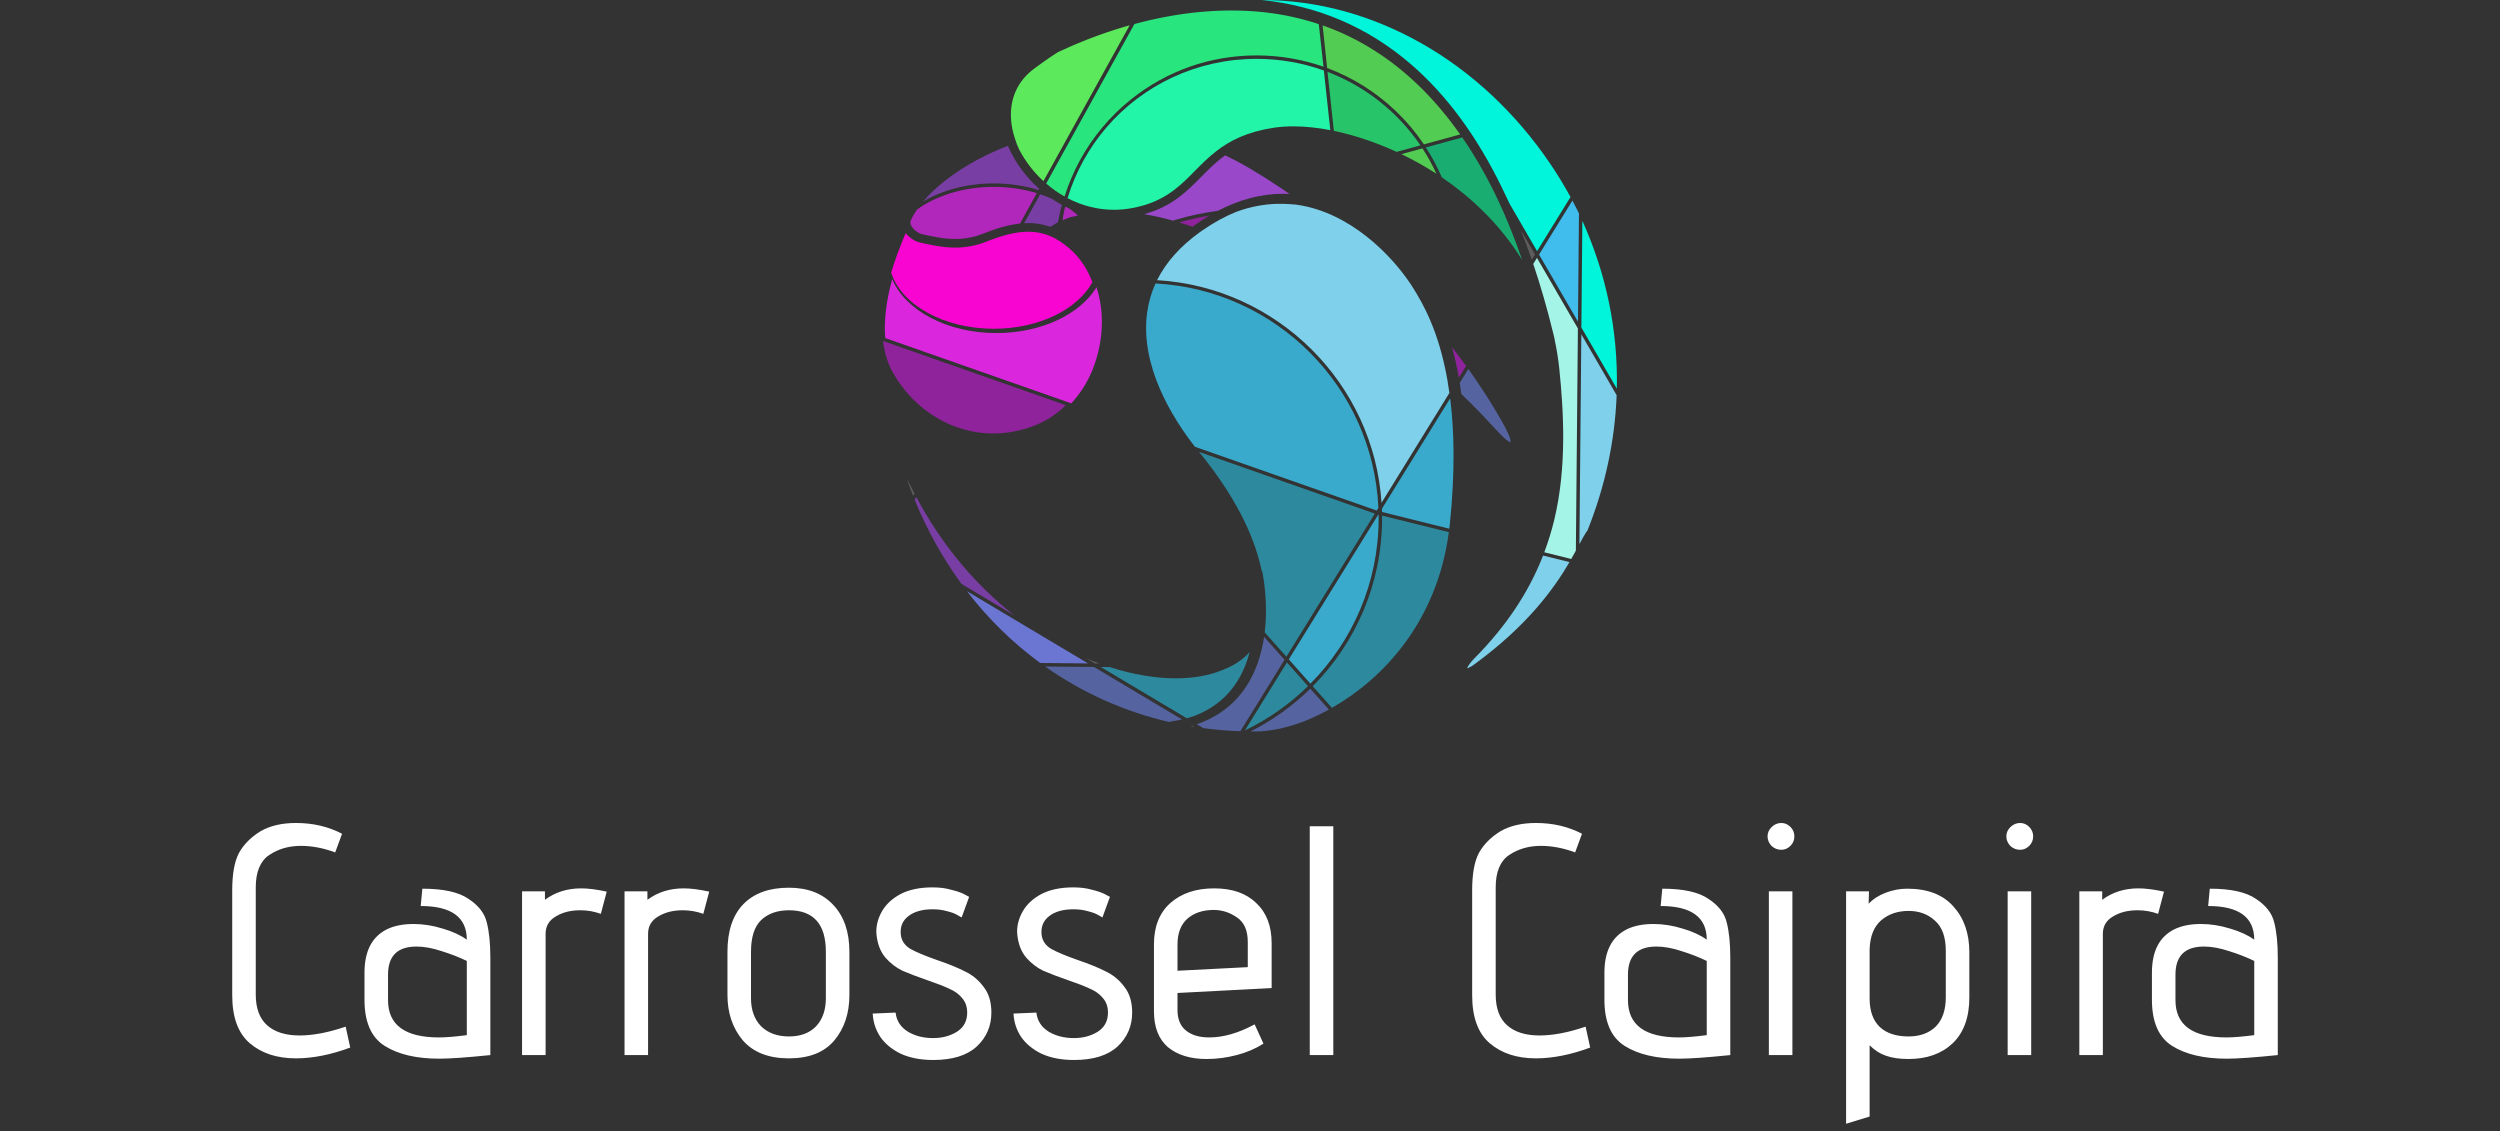 <svg width="3059" height="1384" viewBox="0 0 3059 1384" fill="none" xmlns="http://www.w3.org/2000/svg">
<rect x="0" y="0" width="3059" height="1384" fill="#333333" stroke="none"/>
<g clip-path="url(#clip0_55_604)">
<path d="M1114.73 595.559C1112.91 591.876 1111.32 588.961 1109.96 586.634C1110.8 589.37 1111.93 592.771 1113.5 596.939C1114.7 600.187 1115.98 603.358 1117.24 606.58C1117.83 605.71 1118.39 604.867 1119.01 603.997C1117.57 601.21 1116.11 598.397 1114.7 595.559H1114.73Z" fill="#5D5D5D"/>
<path d="M1339.74 811.842L1345.23 811.893C1339.87 809.924 1334.46 807.776 1329.05 805.474L1339.74 811.842Z" fill="#5D5D5D"/>
<path d="M1272.81 811.228L1331.34 811.765L1183.13 723.39C1209.15 757.272 1239.32 786.705 1272.81 811.228Z" fill="#6B76D2"/>
<path d="M1278.81 815.524C1324.41 847.718 1375.95 870.912 1431.55 883.646L1431.48 883.033C1436.68 882.317 1441.6 881.422 1446.32 880.322L1338.54 816.087L1278.78 815.524H1278.81Z" fill="#5564A0"/>
<path d="M1121.24 608.216C1120.52 609.239 1119.83 610.288 1119.14 611.336C1134.49 648.952 1153.82 683.473 1176.51 714.517L1241.07 753.002C1196 717.637 1153.87 669.665 1121.24 608.216Z" fill="#793EA3"/>
<path d="M1529.08 797.88C1520.41 807.571 1508.67 815.192 1494.34 820.408C1478.85 826.648 1460.11 829.997 1438.78 829.997C1413.94 829.997 1386.41 825.471 1357.82 816.24L1346.95 816.138L1452.14 878.864C1455.5 877.944 1458.73 876.947 1461.83 875.847C1501.31 860.606 1520.59 830.355 1529.08 797.88Z" fill="#2D899E"/>
<path d="M1774.43 487.391L1690.9 622.536C1690.95 623.866 1691 625.17 1691.05 626.474L1773.35 646.906C1773.56 645.167 1773.79 643.428 1773.97 641.689C1780.55 578.119 1779.45 527.539 1774.45 487.391H1774.43Z" fill="#3AAACC"/>
<path d="M1603.25 842.706C1581.86 863.624 1557.28 881.319 1530.31 894.974C1531.33 894.974 1532.36 895 1533.38 895C1534.77 895 1536.15 895 1537.56 895C1552.82 894.872 1571.53 891.292 1591.71 884.081C1602.86 879.913 1614.4 874.671 1626.04 868.252L1603.27 842.732L1603.25 842.706Z" fill="#5564A0"/>
<path d="M1629.78 866.104C1693.28 829.895 1758.33 760.085 1772.81 651.151L1691.11 630.873C1691.11 632.023 1691.13 633.149 1691.13 634.299C1691.13 714.312 1658.67 786.884 1606.25 839.689L1629.78 866.079V866.104Z" fill="#2D899E"/>
<path d="M1523.26 893.721C1551.92 879.913 1577.99 861.553 1600.45 839.536L1574.66 810.589L1523.28 893.721H1523.26Z" fill="#2D899E"/>
<path d="M1546.74 779.289C1540.77 819.539 1521.03 866.616 1464.42 886.178L1472.47 890.985C1487.31 892.954 1502.39 894.207 1517.67 894.719L1571.71 807.316L1546.74 779.289Z" fill="#5564A0"/>
<path d="M1543.69 698.1L1544.2 697.998C1544.41 698.867 1549.05 719.426 1549.05 747.299C1549.05 755.329 1548.64 764.304 1547.48 773.766L1574.02 803.556L1682.13 628.674L1682.29 628.443L1467.16 552.957C1467.16 552.957 1467.34 553.187 1467.44 553.289C1508.64 603.69 1534.33 652.711 1543.72 698.1H1543.69Z" fill="#2D899E"/>
<path d="M1686.59 621.411C1680.03 473.813 1561.53 354.778 1413.91 346.851C1408.71 358.307 1405.22 370.325 1403.56 382.958C1394.99 447.807 1434.35 511.096 1462.16 546.692L1684.57 624.736L1686.62 621.411H1686.59Z" fill="#3AAACC"/>
<path d="M1457.11 888.684C1458.57 888.94 1460.06 889.144 1461.52 889.374L1459.24 888.019C1458.55 888.249 1457.83 888.454 1457.11 888.684Z" fill="#5D5D5D"/>
<path d="M1686.85 629.799L1686.46 629.696L1576.97 806.804L1603.43 836.518C1654.98 784.48 1686.9 713.034 1686.9 634.274C1686.9 632.765 1686.87 631.282 1686.85 629.773V629.799Z" fill="#3AAACC"/>
<path d="M1738.05 177.824C1710.49 137.242 1670.85 105.636 1624.32 87.915L1632.11 160.128C1657.24 165.345 1683.47 174.141 1708.87 185.828L1738.05 177.849V177.824Z" fill="#27C46A"/>
<path d="M1862.54 318.288C1862.39 317.878 1862.26 317.444 1862.11 317.035C1861.62 315.603 1861.11 314.196 1860.62 312.79C1859.95 310.846 1859.26 308.928 1858.57 307.011C1858.03 305.553 1857.52 304.095 1856.98 302.663C1856.29 300.822 1855.62 298.981 1854.93 297.14C1854.39 295.682 1853.83 294.25 1853.29 292.793C1852.59 290.977 1851.9 289.187 1851.18 287.397C1850.65 285.965 1850.08 284.559 1849.52 283.152C1848.8 281.337 1848.08 279.547 1847.34 277.757C1846.78 276.402 1846.24 275.021 1845.67 273.665C1844.9 271.799 1844.11 269.932 1843.31 268.091C1842.8 266.838 1842.26 265.61 1841.72 264.357C1840.75 262.107 1839.78 259.882 1838.8 257.658C1838.44 256.839 1838.08 256.021 1837.73 255.228C1836.39 252.262 1835.06 249.347 1833.7 246.432C1833.16 245.307 1832.65 244.182 1832.11 243.056C1831.26 241.241 1830.39 239.425 1829.52 237.635C1828.91 236.357 1828.29 235.104 1827.68 233.851C1827.24 232.956 1826.8 232.086 1826.37 231.191C1826.06 230.578 1825.73 229.938 1825.42 229.325C1824.62 227.765 1823.83 226.23 1823.04 224.696C1822.37 223.418 1821.68 222.113 1821.01 220.835C1820.21 219.326 1819.39 217.843 1818.6 216.334C1817.91 215.056 1817.22 213.803 1816.52 212.524C1815.7 211.041 1814.88 209.583 1814.06 208.1C1813.37 206.873 1812.68 205.62 1811.96 204.392C1811.11 202.909 1810.24 201.426 1809.37 199.969C1808.68 198.792 1808.01 197.616 1807.32 196.465C1806.37 194.88 1805.42 193.294 1804.45 191.735C1803.83 190.712 1803.22 189.689 1802.6 188.692C1801.06 186.211 1799.5 183.731 1797.94 181.276C1797.37 180.406 1796.81 179.537 1796.24 178.668C1795.19 177.057 1794.14 175.42 1793.06 173.835C1792.35 172.761 1791.63 171.712 1790.91 170.664C1790.35 169.82 1789.78 169.002 1789.22 168.183L1744.69 180.381C1752.22 192.016 1758.71 204.239 1764.15 216.922C1796.14 238.684 1833.83 271.569 1862.59 318.288H1862.54Z" fill="#1AAD71"/>
<path d="M1714.77 188.589C1729.51 195.673 1743.92 203.728 1757.61 212.626C1752.66 201.81 1746.94 191.428 1740.51 181.557L1714.77 188.589Z" fill="#52CC52"/>
<path d="M1932.56 665.778C1936.38 658.669 1939.53 652.915 1942.58 648.773C1964.25 594.638 1976.01 538.943 1978.12 483.581L1934.92 409.092L1932.56 665.778Z" fill="#7FD0EA"/>
<path d="M1803.78 805.858C1798.78 810.896 1796.27 814.91 1795.12 817.774C1796.99 817.212 1799.78 815.984 1803.55 813.223C1869.72 764.969 1901.97 719.35 1920.41 687.795L1888.1 679.765C1870.36 725.231 1842.55 766.81 1803.78 805.858Z" fill="#7FD0EA"/>
<path d="M1838.57 231.319C1841.49 237.277 1844.39 243.287 1847.21 249.475L1880.77 307.317L1921.69 241.087C1914.07 227.177 1905.77 213.496 1896.69 200.122C1811.73 74.822 1679.82 0 1543.87 0C1612.42 7.109 1673.39 33.192 1725.48 77.814C1769.76 115.711 1807.55 167.058 1838.57 231.294V231.319Z" fill="#00F5DA"/>
<path d="M1924.02 245.409L1883.18 311.46L1930.81 393.57L1932.02 261.11C1931.28 259.55 1930.46 257.99 1929.69 256.43C1927.84 252.748 1925.94 249.066 1924 245.409H1924.02Z" fill="#40BDED"/>
<path d="M1978.37 475.577C1979.86 405.128 1965.66 335.369 1936.17 270.188L1934.97 400.781L1978.37 475.577Z" fill="#00F5DA"/>
<path d="M1880.64 315.551L1876.08 322.942C1884.9 349.024 1892.9 376.642 1900.02 405.767L1902.38 415.459L1902.18 415.382C1904.77 427.094 1906.69 439.01 1907.92 450.927C1913.25 502.862 1917.41 570.78 1901.87 635.757C1898.59 649.438 1894.46 662.76 1889.59 675.776L1922.58 683.959C1924.64 680.353 1926.51 676.952 1928.23 673.782L1930.71 401.881L1880.62 315.551H1880.64Z" fill="#A4F4E7"/>
<path d="M1874.31 317.751L1878.23 311.409L1860.8 281.362C1865.49 293.125 1869.98 305.272 1874.28 317.751H1874.31Z" fill="#5D5D5D"/>
<path d="M1309.8 305.118C1301.03 297.345 1292.52 291.847 1283.8 288.343C1275.73 285.096 1267.37 283.536 1258.27 283.536C1244.02 283.536 1227.84 287.346 1207.4 295.478C1204.25 296.756 1201.07 297.83 1197.89 298.777C1189.95 301.129 1181.95 302.484 1173.67 302.868C1172 302.945 1170.36 302.996 1168.67 302.996C1154.34 302.996 1141.16 300.132 1129.54 297.626L1125.78 296.808C1124.93 296.629 1124.06 296.373 1123.21 296.066C1122.93 295.964 1122.65 295.836 1122.37 295.734C1121.78 295.503 1121.19 295.299 1120.62 295.018C1120.29 294.864 1119.96 294.711 1119.62 294.532C1119.08 294.25 1118.57 293.969 1118.03 293.688C1117.7 293.483 1117.37 293.279 1117.03 293.074C1116.52 292.767 1116.01 292.435 1115.52 292.077C1115.21 291.847 1114.88 291.617 1114.57 291.386C1114.06 291.003 1113.6 290.619 1113.11 290.21C1112.83 289.98 1112.55 289.75 1112.26 289.494C1111.73 289.008 1111.21 288.497 1110.7 287.985C1110.52 287.781 1110.29 287.602 1110.11 287.397C1109.44 286.707 1108.83 285.991 1108.24 285.224C1100.91 302.254 1094.99 318.364 1090.45 333.605C1102.83 372.78 1154.41 402.264 1215.99 402.264C1271.37 402.264 1318.65 378.457 1336.64 345.189C1330.67 329.411 1321.59 315.628 1309.75 305.144L1309.8 305.118Z" fill="#F805D1"/>
<path d="M1304.13 495.779L1302.49 495.216L1298.26 493.733C1298.26 493.733 1298.26 493.733 1298.32 493.682L1080.5 417.249C1082.29 431.978 1086.42 445.147 1092.96 456.629C1118.9 502.121 1165.67 530.403 1215.04 530.403C1232.12 530.403 1249.32 527.129 1266.14 520.634C1269.45 519.356 1272.65 517.924 1275.81 516.338C1275.88 516.262 1275.96 516.21 1276.01 516.134C1281.65 513.27 1287.01 509.92 1292.09 506.135C1296.32 502.99 1300.34 499.512 1304.13 495.779Z" fill="#8F239B"/>
<path d="M1341.72 351.454C1321.72 384.364 1274.34 407.557 1219.22 407.557C1158.72 407.557 1107.57 379.608 1091.7 341.532C1084.27 368.612 1081.42 392.675 1083.22 413.669L1304.62 491.381L1308.98 492.889L1310.77 493.529C1316.72 487.187 1322.06 480.129 1326.72 472.458C1330.23 466.679 1333.36 460.567 1336.08 454.149C1340.36 443.997 1343.62 433.103 1345.72 421.596C1350.23 396.817 1348.62 372.55 1341.72 351.479V351.454Z" fill="#DA26DD"/>
<path d="M1577.79 237.277C1561.64 226.128 1545.2 215.542 1528.54 205.697C1518.85 199.969 1509.03 194.778 1499.11 190.047C1487.95 198.025 1478.9 207.18 1469.65 216.539C1461.27 225.029 1452.6 233.8 1442.27 241.522C1429.5 251.06 1415.84 257.709 1400.02 262.056C1411.32 263.923 1423.09 266.582 1435.35 269.983C1436.99 269.472 1438.63 268.935 1440.27 268.449C1455.68 263.897 1471.85 260.471 1489.72 257.99C1489.9 257.965 1490.08 257.939 1490.29 257.913C1516.67 244.105 1543.38 237.073 1570.05 237.073C1572.63 237.073 1575.2 237.124 1577.76 237.277H1577.79Z" fill="#9948C9"/>
<path d="M1300.24 269.421C1305.54 267.4 1309.08 265.457 1315.13 264.639C1316.39 264.281 1317.67 263.923 1318.95 263.59C1315.67 260.624 1312.11 257.837 1308.31 255.177C1306.65 254.41 1305.01 253.643 1303.37 252.799C1302.72 255.382 1300.93 262.67 1300.24 269.395V269.421Z" fill="#B127BB"/>
<path d="M1272.78 237.635L1253.14 273.128C1254.89 273.026 1256.58 272.949 1258.27 272.949C1259.53 272.949 1260.76 272.975 1262.01 273.026C1262.4 273.026 1262.81 273.077 1263.19 273.103C1264.01 273.154 1264.83 273.205 1265.68 273.282C1266.17 273.333 1266.63 273.384 1267.09 273.435C1267.83 273.512 1268.55 273.589 1269.29 273.691C1269.78 273.768 1270.27 273.844 1270.78 273.921C1271.47 274.023 1272.16 274.151 1272.86 274.254C1273.34 274.356 1273.86 274.458 1274.34 274.535C1275.04 274.663 1275.7 274.816 1276.37 274.97C1276.86 275.072 1277.37 275.2 1277.86 275.328C1278.52 275.481 1279.19 275.66 1279.86 275.865C1280.34 276.018 1280.83 276.146 1281.32 276.299C1281.98 276.504 1282.65 276.708 1283.32 276.939C1283.8 277.092 1284.27 277.245 1284.73 277.424C1284.91 277.476 1285.09 277.527 1285.24 277.603C1293.06 272.924 1293.24 272.489 1294.57 271.696C1294.57 271.696 1297.39 256.788 1299.42 250.779C1295.16 248.452 1291.03 245.92 1287.06 243.235C1282.5 241.19 1277.73 239.297 1272.78 237.661V237.635Z" fill="#793EA3"/>
<path d="M1113.57 271.748L1114.11 271.952C1113.78 273.256 1114.26 275.072 1115.49 277.092C1118.16 281.414 1123.67 285.531 1128.03 286.477L1131.83 287.295C1142 289.494 1152.49 291.77 1163.8 292.307C1165.41 292.384 1167.03 292.409 1168.69 292.409C1180.72 292.409 1192.1 290.185 1203.48 285.658C1220.63 278.831 1235.07 274.893 1248.09 273.538L1268.68 236.306C1252.6 231.421 1234.81 228.66 1216.07 228.66C1178.9 228.66 1145.39 239.4 1121.93 256.507C1119.16 260.598 1116.78 264.664 1114.93 268.653C1114.44 269.676 1114.01 270.699 1113.6 271.748H1113.57Z" fill="#B127BB"/>
<path d="M1461.63 275.711C1467.65 271.364 1473.7 267.426 1479.78 263.82C1466.73 265.994 1454.52 268.756 1442.81 272.131C1448.22 273.742 1453.73 275.532 1459.32 277.424C1460.09 276.862 1460.83 276.274 1461.6 275.711H1461.63Z" fill="#8F239B"/>
<path d="M1788.12 482.149C1797.42 491.048 1806.47 500.075 1815.19 509.255C1817.91 512.119 1820.75 515.213 1823.57 518.307C1830.98 526.388 1843.19 539.711 1847.83 541.066C1848.49 540.324 1848.65 539.327 1847.54 535.824C1845.47 529.354 1839.6 518.256 1828.47 499.819C1818.63 483.505 1807.96 467.369 1796.63 451.489L1786.14 468.443C1786.86 472.867 1787.5 477.444 1788.12 482.149Z" fill="#5564A0"/>
<path d="M1243.68 174.627C1243.55 174.678 1243.43 174.704 1243.3 174.755C1243.94 176.289 1244.6 177.798 1245.32 179.332C1246.01 180.816 1246.76 182.273 1247.55 183.756C1247.53 183.705 1247.48 183.628 1247.45 183.577C1246.04 180.585 1244.81 177.594 1243.68 174.627Z" fill="#5D5D5D"/>
<path d="M1235.73 183.859C1234.89 182.043 1234.09 180.227 1233.35 178.412C1219.28 183.807 1206.99 189.587 1196.74 195.033C1168.51 210.069 1144.95 228.327 1129.52 246.534C1152.75 232.777 1183 224.415 1216.04 224.415C1235.53 224.415 1254.04 227.33 1270.73 232.547L1271.55 231.063C1255.83 217.05 1243.6 200.403 1235.73 183.833V183.859Z" fill="#793EA3"/>
<path d="M1793.94 447.756C1788.35 440.033 1782.58 432.387 1776.66 424.793C1779.76 435.942 1782.63 448.318 1785.07 462.127L1793.94 447.756Z" fill="#8F239B"/>
<path d="M1771.32 466.525C1765.86 434.842 1757.99 410.703 1750.22 392.394C1742.64 374.519 1735.15 362.219 1730.1 353.934C1709.82 320.64 1662.26 267.682 1599.76 252.953C1595.07 251.853 1590.3 250.958 1585.43 250.319C1579.51 250.293 1550.59 245.128 1512.72 259.218C1498.9 264.741 1485.13 272.31 1471.44 281.797C1470.24 282.641 1469.01 283.459 1467.78 284.354C1444.04 301.436 1426.68 320.998 1415.81 342.785C1562.76 351.53 1680.88 468.827 1690.44 615.172L1773.48 480.82C1772.81 475.91 1772.07 471.154 1771.27 466.576L1771.32 466.525Z" fill="#7FD0EA"/>
<path d="M1610.96 28.666C1609.58 28.231 1608.19 27.771 1606.81 27.361C1605.76 27.029 1604.71 26.722 1603.63 26.39C1602.22 25.981 1600.78 25.571 1599.35 25.162C1598.32 24.881 1597.27 24.574 1596.25 24.293C1594.73 23.884 1593.2 23.5 1591.68 23.117C1590.71 22.861 1589.76 22.605 1588.81 22.375C1586.99 21.94 1585.17 21.531 1583.38 21.096C1582.68 20.943 1581.99 20.79 1581.3 20.611C1578.79 20.074 1576.28 19.537 1573.74 19.051C1573.1 18.923 1572.43 18.821 1571.79 18.693C1569.89 18.335 1567.99 17.977 1566.07 17.67C1565.12 17.516 1564.15 17.363 1563.2 17.21C1561.59 16.954 1559.94 16.698 1558.33 16.468C1557.28 16.315 1556.2 16.161 1555.15 16.033C1553.59 15.829 1552.05 15.624 1550.51 15.42C1549.41 15.292 1548.31 15.164 1547.18 15.036C1545.64 14.857 1544.1 14.704 1542.56 14.55C1541.43 14.448 1540.33 14.346 1539.2 14.243C1537.64 14.115 1536.08 13.988 1534.51 13.86C1533.41 13.783 1532.31 13.706 1531.2 13.63C1529.56 13.527 1527.92 13.425 1526.28 13.348C1525.23 13.297 1524.18 13.22 1523.1 13.195C1521.31 13.118 1519.49 13.067 1517.67 13.016C1516.77 12.99 1515.87 12.939 1514.98 12.939C1512.26 12.888 1509.52 12.837 1506.77 12.837C1504.03 12.837 1501.44 12.862 1498.8 12.914C1497.67 12.914 1496.54 12.99 1495.42 13.016C1493.9 13.067 1492.39 13.093 1490.88 13.144C1489.9 13.195 1488.95 13.246 1488.01 13.297C1486.34 13.374 1484.67 13.451 1483.01 13.553C1482.06 13.604 1481.14 13.681 1480.19 13.757C1478.52 13.86 1476.85 13.962 1475.19 14.09C1474.01 14.192 1472.83 14.294 1471.65 14.397C1470.24 14.525 1468.83 14.627 1467.42 14.755C1466.19 14.883 1464.96 15.01 1463.75 15.138C1462.42 15.266 1461.06 15.394 1459.73 15.547C1458.55 15.675 1457.37 15.829 1456.19 15.982C1454.81 16.136 1453.45 16.315 1452.09 16.494C1450.96 16.647 1449.83 16.8 1448.7 16.954C1447.32 17.158 1445.91 17.337 1444.55 17.542C1443.45 17.695 1442.37 17.874 1441.27 18.053C1439.88 18.284 1438.47 18.488 1437.09 18.718C1435.96 18.923 1434.83 19.102 1433.71 19.306C1432.37 19.537 1431.04 19.741 1429.73 19.997C1428.6 20.201 1427.5 20.406 1426.4 20.636C1425.07 20.892 1423.73 21.122 1422.4 21.378C1421.35 21.582 1420.32 21.812 1419.27 22.017C1417.91 22.298 1416.55 22.58 1415.17 22.861C1414.2 23.065 1413.22 23.296 1412.25 23.5C1410.86 23.807 1409.45 24.114 1408.04 24.421C1407.09 24.625 1406.17 24.855 1405.22 25.086C1403.81 25.418 1402.4 25.725 1401.02 26.083C1400.04 26.313 1399.1 26.569 1398.15 26.799C1396.79 27.131 1395.43 27.464 1394.1 27.822C1393.12 28.077 1392.17 28.333 1391.2 28.589C1390.15 28.87 1389.1 29.151 1388.05 29.433L1316.75 158.338L1280.11 224.568C1286.96 230.501 1294.47 235.896 1302.6 240.474C1312.18 209.788 1327.82 181.148 1348.44 156.395C1359 143.711 1370.84 132.025 1383.84 121.643C1427.89 86.431 1481.08 67.815 1537.67 67.815C1565.89 67.815 1593.48 72.572 1619.45 81.675L1613.65 29.561C1612.78 29.279 1611.91 28.998 1611.04 28.691L1610.96 28.666Z" fill="#29E57E"/>
<path d="M1785.76 163.299C1784.84 161.995 1783.94 160.716 1783.02 159.463C1782.22 158.364 1781.43 157.264 1780.63 156.19C1779.73 154.937 1778.81 153.71 1777.89 152.482C1777.07 151.408 1776.27 150.334 1775.45 149.26C1774.53 148.059 1773.58 146.857 1772.66 145.655C1771.84 144.606 1771.02 143.584 1770.2 142.535C1769.25 141.333 1768.27 140.157 1767.3 138.981C1766.48 137.983 1765.68 136.986 1764.86 135.989C1763.84 134.761 1762.81 133.534 1761.76 132.332C1760.99 131.437 1760.22 130.517 1759.45 129.622C1758.17 128.164 1756.89 126.706 1755.61 125.249C1754.84 124.405 1754.1 123.536 1753.33 122.692C1751.74 120.953 1750.15 119.214 1748.56 117.526C1747.79 116.708 1747.02 115.915 1746.25 115.123C1745.15 113.946 1744.02 112.796 1742.92 111.645C1742.07 110.775 1741.23 109.932 1740.35 109.088C1739.3 108.039 1738.25 106.965 1737.18 105.942C1736.3 105.073 1735.41 104.229 1734.51 103.385C1733.46 102.388 1732.41 101.391 1731.36 100.393C1730.46 99.55 1729.54 98.706 1728.64 97.887C1727.59 96.916 1726.51 95.97 1725.43 94.998C1724.51 94.18 1723.61 93.361 1722.69 92.543C1721.59 91.597 1720.51 90.651 1719.41 89.73C1718.51 88.963 1717.59 88.17 1716.69 87.403C1715.54 86.457 1714.41 85.511 1713.23 84.565C1712.36 83.849 1711.49 83.133 1710.59 82.417C1709.31 81.394 1708 80.397 1706.69 79.374C1705.95 78.786 1705.21 78.197 1704.44 77.635C1702.41 76.101 1700.39 74.592 1698.33 73.109C1697.64 72.597 1696.95 72.137 1696.26 71.626C1694.85 70.628 1693.44 69.605 1692.03 68.634C1691.13 68.02 1690.23 67.432 1689.36 66.844C1688.11 66 1686.88 65.156 1685.62 64.363C1684.67 63.75 1683.72 63.136 1682.77 62.522C1681.57 61.755 1680.36 60.988 1679.13 60.221C1678.16 59.607 1677.16 59.019 1676.18 58.405C1674.98 57.689 1673.77 56.973 1672.57 56.257C1671.57 55.669 1670.57 55.106 1669.57 54.518C1668.34 53.802 1667.11 53.137 1665.88 52.421C1664.88 51.884 1663.9 51.322 1662.9 50.785C1661.62 50.094 1660.34 49.43 1659.06 48.739C1658.08 48.228 1657.14 47.742 1656.16 47.23C1654.78 46.514 1653.37 45.824 1651.96 45.134C1651.09 44.699 1650.24 44.264 1649.37 43.855C1647.44 42.934 1645.52 42.039 1643.6 41.17C1643.14 40.965 1642.68 40.735 1642.19 40.531C1640.01 39.559 1637.81 38.613 1635.6 37.667C1634.75 37.309 1633.91 36.976 1633.06 36.644C1631.55 36.03 1630.06 35.416 1628.55 34.828C1627.58 34.445 1626.6 34.087 1625.63 33.703C1624.24 33.166 1622.83 32.655 1621.42 32.143C1620.4 31.785 1619.37 31.427 1618.35 31.069L1623.88 83.184C1654.93 94.742 1683.54 112.591 1708.05 136.04C1721.02 148.442 1732.46 162.046 1742.28 176.622L1786.71 164.475C1786.42 164.066 1786.14 163.657 1785.86 163.274L1785.76 163.299Z" fill="#52CC52"/>
<path d="M1380.46 31.453C1379.61 31.683 1378.77 31.939 1377.89 32.194C1376.53 32.578 1375.18 32.987 1373.82 33.371C1373.02 33.601 1372.23 33.857 1371.43 34.112C1370.05 34.521 1368.66 34.956 1367.31 35.391C1366.48 35.647 1365.69 35.902 1364.9 36.158C1363.56 36.593 1362.23 37.002 1360.9 37.437C1360.18 37.667 1359.46 37.897 1358.74 38.153C1357.36 38.613 1355.97 39.073 1354.61 39.533C1353.95 39.764 1353.31 39.994 1352.64 40.198C1351.23 40.684 1349.82 41.17 1348.46 41.656C1347.85 41.86 1347.26 42.091 1346.64 42.321C1345.23 42.807 1343.8 43.318 1342.41 43.829C1341.85 44.034 1341.28 44.239 1340.72 44.469C1339.31 44.98 1337.9 45.492 1336.51 46.029C1335.95 46.233 1335.41 46.463 1334.87 46.668C1333.49 47.205 1332.11 47.716 1330.75 48.253C1330.26 48.432 1329.8 48.637 1329.34 48.816C1327.93 49.378 1326.49 49.915 1325.11 50.504C1324.77 50.631 1324.41 50.785 1324.06 50.938C1322.57 51.552 1321.08 52.14 1319.59 52.754C1319.31 52.856 1319.03 52.984 1318.72 53.112C1317.21 53.751 1315.7 54.365 1314.21 55.004C1314.01 55.081 1313.83 55.183 1313.62 55.26C1312.06 55.925 1310.52 56.59 1308.98 57.254C1308.9 57.28 1308.85 57.306 1308.78 57.331C1303.83 59.479 1299.08 61.627 1294.57 63.75C1293.8 64.235 1293.06 64.721 1292.32 65.207C1291.75 65.565 1291.14 65.949 1290.57 66.332C1289.68 66.92 1288.8 67.509 1287.93 68.071C1287.47 68.378 1287.01 68.685 1286.55 68.992C1285.6 69.631 1284.68 70.27 1283.73 70.91C1283.39 71.14 1283.04 71.37 1282.7 71.626C1281.7 72.29 1280.75 72.981 1279.8 73.646C1279.52 73.825 1279.27 74.029 1278.98 74.208C1277.96 74.924 1276.96 75.64 1275.96 76.356C1275.78 76.484 1275.57 76.612 1275.4 76.74C1274.4 77.456 1273.42 78.146 1272.45 78.862C1272.29 78.99 1272.11 79.092 1271.96 79.22C1270.91 79.962 1269.91 80.729 1268.88 81.445C1268.81 81.496 1268.73 81.547 1268.65 81.624C1267.58 82.417 1266.52 83.184 1265.5 83.925C1260.5 87.582 1256.04 91.801 1252.24 96.379C1235.32 116.887 1232.38 145.041 1243.66 174.678C1244.78 177.645 1246.01 180.611 1247.42 183.628C1247.42 183.68 1247.5 183.756 1247.53 183.807C1254.48 197.105 1264.4 210.248 1276.75 221.653L1311.44 158.926L1382.2 30.993C1381.61 31.146 1381 31.325 1380.41 31.504L1380.46 31.453Z" fill="#5CEA5C"/>
<path d="M1619.86 86.252C1594.17 77.047 1566.46 72.009 1537.59 72.009C1464.57 72.009 1398.25 104.05 1353.51 156.318C1332.44 180.943 1316.18 210.069 1306.26 242.468C1323.03 251.239 1342.23 256.686 1363.2 256.686C1370.41 256.686 1377.69 256.021 1384.87 254.691C1404.84 251.035 1421.04 244.156 1435.89 233.058C1445.58 225.821 1453.57 217.715 1462.06 209.123C1470.16 200.915 1478.37 192.63 1488.13 185.035C1504.8 172.07 1526.03 161.126 1559.1 156.216C1566.28 155.142 1574.12 154.605 1582.35 154.605C1596.68 154.605 1611.96 156.216 1627.76 159.233L1619.86 86.252Z" fill="#22F4A8"/>
</g>
<path d="M428.55 1281.8C404.817 1290.6 382.683 1295 362.15 1295C338.95 1295 320.15 1288.87 305.75 1276.6C291.35 1264.33 284.15 1244.73 284.15 1217.8V1089.4C284.15 1069.13 286.95 1053.8 292.55 1043.4C298.417 1033 307.217 1024.2 318.95 1017C330.683 1010.33 345.083 1007 362.15 1007C382.95 1007 401.75 1011.4 418.55 1020.2L410.15 1043C395.75 1037.67 381.75 1035 368.15 1035C353.483 1035 340.55 1038.73 329.35 1046.2C318.417 1053.67 312.95 1066.87 312.95 1085.8V1217C312.95 1233.8 317.617 1246.33 326.95 1254.6C336.283 1262.87 349.483 1267 366.55 1267C383.083 1267 401.883 1263.4 422.95 1256.2L428.55 1281.8ZM599.988 1291C571.188 1293.93 550.388 1295.4 537.588 1295.4C509.588 1295.4 487.321 1290.2 470.788 1279.8C454.254 1269.4 445.988 1250.6 445.988 1223.4V1190.2C445.988 1163.8 455.188 1146.07 473.588 1137C482.388 1132.73 493.188 1130.6 505.988 1130.6C517.721 1130.6 529.588 1132.47 541.588 1136.2C553.588 1139.67 563.454 1144.2 571.188 1149.8C571.188 1122.33 552.388 1108.6 514.788 1108.6L516.788 1087.4C542.388 1087.4 561.188 1091.53 573.188 1099.8C585.454 1107.8 592.921 1117.4 595.588 1128.6C598.521 1139.8 599.988 1154.2 599.988 1171.8V1291ZM571.188 1175.8C561.854 1171.27 551.588 1167.27 540.388 1163.8C529.188 1160.07 518.921 1158.2 509.588 1158.2C486.388 1158.2 474.788 1169.67 474.788 1192.6V1223.8C474.788 1254.2 495.588 1269.4 537.188 1269.4C545.454 1269.4 556.788 1268.47 571.188 1266.6V1175.8ZM638.791 1090.6H666.791V1101C679.324 1091.67 694.124 1087 711.191 1087C719.724 1087 730.124 1088.33 742.391 1091L735.191 1118.2C727.191 1115.27 718.791 1113.8 709.991 1113.8C698.257 1113.8 688.257 1116.33 679.991 1121.4C671.724 1126.2 667.591 1133.27 667.591 1142.6V1291H638.791V1090.6ZM764.181 1090.6H792.181V1101C804.715 1091.67 819.515 1087 836.581 1087C845.115 1087 855.515 1088.33 867.781 1091L860.581 1118.2C852.581 1115.27 844.181 1113.8 835.381 1113.8C823.648 1113.8 813.648 1116.33 805.381 1121.4C797.115 1126.2 792.981 1133.27 792.981 1142.6V1291H764.181V1090.6ZM1039.32 1217.4C1039.32 1239.8 1033.19 1258.33 1020.92 1273C1008.66 1287.67 990.122 1295 965.322 1295C940.522 1295 921.722 1287.67 908.922 1273C896.389 1258.07 890.122 1239.53 890.122 1217.4V1164.6C890.122 1139.27 896.522 1119.93 909.322 1106.6C922.389 1093 941.055 1086.2 965.322 1086.2C988.522 1086.2 1006.66 1093.27 1019.72 1107.4C1032.79 1121.27 1039.32 1140.33 1039.32 1164.6V1217.4ZM1010.52 1164.6C1010.52 1130.73 995.455 1113.8 965.322 1113.8C951.189 1113.8 939.855 1117.8 931.322 1125.8C923.055 1133.8 918.922 1146.73 918.922 1164.6V1221.4C918.922 1235.8 923.055 1247.27 931.322 1255.8C939.855 1264.07 951.189 1268.2 965.322 1268.2C979.455 1268.2 990.522 1264.07 998.522 1255.8C1006.52 1247.27 1010.52 1235.8 1010.52 1221.4V1164.6ZM1095.85 1239C1096.92 1248.87 1101.85 1256.6 1110.65 1262.2C1119.45 1267.53 1129.85 1270.2 1141.85 1270.2C1152.79 1270.2 1162.39 1267.67 1170.65 1262.6C1179.19 1257.27 1183.45 1249.4 1183.45 1239C1183.45 1231.8 1181.32 1225.8 1177.05 1221C1173.05 1216.2 1167.85 1212.47 1161.45 1209.8C1155.32 1206.87 1146.79 1203.53 1135.85 1199.8C1122.79 1195.27 1112.25 1191.27 1104.25 1187.8C1096.52 1184.07 1089.59 1178.73 1083.45 1171.8C1077.59 1164.87 1073.99 1155.93 1072.65 1145L1072.25 1140.2C1072.25 1131.4 1074.65 1122.87 1079.45 1114.6C1084.52 1106.07 1092.12 1099.13 1102.25 1093.8C1112.65 1088.47 1125.59 1085.8 1141.05 1085.8C1149.59 1085.8 1157.05 1086.73 1163.45 1088.6C1170.12 1090.2 1175.32 1091.93 1179.05 1093.8C1182.79 1095.67 1185.05 1096.87 1185.85 1097.4L1176.65 1122.6C1175.85 1122.07 1173.99 1121 1171.05 1119.4C1168.39 1117.8 1164.39 1116.33 1159.05 1115C1153.72 1113.4 1147.72 1112.6 1141.05 1112.6C1128.52 1112.6 1118.65 1115.4 1111.45 1121C1104.25 1126.6 1101.19 1134.2 1102.25 1143.8C1103.05 1151 1106.92 1156.73 1113.85 1161C1121.05 1165 1131.85 1169.53 1146.25 1174.6C1160.39 1179.4 1171.85 1184.07 1180.65 1188.6C1189.72 1192.87 1197.32 1199.13 1203.45 1207.4C1209.85 1215.4 1213.05 1225.93 1213.05 1239C1213.05 1255.53 1207.05 1269.4 1195.05 1280.6C1183.05 1291.53 1165.32 1297 1141.85 1297C1126.65 1297 1113.45 1294.47 1102.25 1289.4C1091.32 1284.07 1082.92 1277.13 1077.05 1268.6C1071.45 1260.07 1068.39 1250.6 1067.85 1240.2L1095.85 1239ZM1268.12 1239C1269.19 1248.87 1274.12 1256.6 1282.92 1262.2C1291.72 1267.53 1302.12 1270.2 1314.12 1270.2C1325.05 1270.2 1334.65 1267.67 1342.92 1262.6C1351.45 1257.27 1355.72 1249.4 1355.72 1239C1355.72 1231.8 1353.59 1225.8 1349.32 1221C1345.32 1216.2 1340.12 1212.47 1333.72 1209.8C1327.59 1206.87 1319.05 1203.53 1308.12 1199.8C1295.05 1195.27 1284.52 1191.27 1276.52 1187.8C1268.79 1184.07 1261.85 1178.73 1255.72 1171.8C1249.85 1164.87 1246.25 1155.93 1244.92 1145L1244.52 1140.2C1244.52 1131.4 1246.92 1122.87 1251.72 1114.6C1256.79 1106.07 1264.39 1099.13 1274.52 1093.8C1284.92 1088.47 1297.85 1085.8 1313.32 1085.8C1321.85 1085.8 1329.32 1086.73 1335.72 1088.6C1342.39 1090.2 1347.59 1091.93 1351.32 1093.8C1355.05 1095.67 1357.32 1096.87 1358.12 1097.4L1348.92 1122.6C1348.12 1122.07 1346.25 1121 1343.32 1119.4C1340.65 1117.8 1336.65 1116.33 1331.32 1115C1325.99 1113.4 1319.99 1112.6 1313.32 1112.6C1300.79 1112.6 1290.92 1115.4 1283.72 1121C1276.52 1126.6 1273.45 1134.2 1274.52 1143.8C1275.32 1151 1279.19 1156.73 1286.12 1161C1293.32 1165 1304.12 1169.53 1318.52 1174.6C1332.65 1179.4 1344.12 1184.07 1352.92 1188.6C1361.99 1192.87 1369.59 1199.13 1375.72 1207.4C1382.12 1215.4 1385.32 1225.93 1385.32 1239C1385.32 1255.53 1379.32 1269.4 1367.32 1280.6C1355.32 1291.53 1337.59 1297 1314.12 1297C1298.92 1297 1285.72 1294.47 1274.52 1289.4C1263.59 1284.07 1255.19 1277.13 1249.32 1268.6C1243.72 1260.07 1240.65 1250.6 1240.12 1240.2L1268.12 1239ZM1545.98 1277C1536.38 1283.13 1525.45 1287.8 1513.18 1291C1500.92 1294.2 1488.65 1295.8 1476.38 1295.8C1456.65 1295.8 1440.92 1291 1429.18 1281.4C1417.72 1271.53 1411.98 1256.87 1411.98 1237.4V1155.4C1411.98 1133.8 1418.65 1117 1431.98 1105C1445.58 1093 1463.45 1087 1485.58 1087C1507.72 1087 1524.92 1093 1537.18 1105C1549.72 1116.73 1555.98 1133.13 1555.98 1154.2V1209L1440.78 1215V1235.8C1440.78 1247 1444.25 1255.4 1451.18 1261C1458.12 1266.6 1467.58 1269.4 1479.58 1269.4C1496.92 1269.4 1515.45 1264.07 1535.18 1253.4L1545.98 1277ZM1526.78 1152.6C1526.78 1138.47 1522.38 1128.47 1513.58 1122.6C1504.78 1116.47 1495.32 1113.4 1485.18 1113.4C1471.85 1113.4 1461.05 1117 1452.78 1124.2C1444.78 1131.4 1440.78 1141.93 1440.78 1155.8V1187.8L1526.78 1183.4V1152.6ZM1602.62 1011H1631.42V1291H1602.62V1011ZM1945.74 1281.8C1922 1290.6 1899.87 1295 1879.34 1295C1856.14 1295 1837.34 1288.87 1822.94 1276.6C1808.54 1264.33 1801.34 1244.73 1801.34 1217.8V1089.4C1801.34 1069.13 1804.14 1053.8 1809.74 1043.4C1815.6 1033 1824.4 1024.2 1836.14 1017C1847.87 1010.33 1862.27 1007 1879.34 1007C1900.14 1007 1918.94 1011.4 1935.74 1020.2L1927.34 1043C1912.94 1037.67 1898.94 1035 1885.34 1035C1870.67 1035 1857.74 1038.73 1846.54 1046.2C1835.6 1053.67 1830.14 1066.87 1830.14 1085.8V1217C1830.14 1233.8 1834.8 1246.33 1844.14 1254.6C1853.47 1262.87 1866.67 1267 1883.74 1267C1900.27 1267 1919.07 1263.4 1940.14 1256.2L1945.74 1281.8ZM2117.18 1291C2088.38 1293.93 2067.58 1295.4 2054.78 1295.4C2026.78 1295.4 2004.51 1290.2 1987.98 1279.8C1971.44 1269.4 1963.18 1250.6 1963.18 1223.4V1190.2C1963.18 1163.8 1972.38 1146.07 1990.78 1137C1999.58 1132.73 2010.38 1130.6 2023.18 1130.6C2034.91 1130.6 2046.78 1132.47 2058.78 1136.2C2070.78 1139.67 2080.64 1144.2 2088.38 1149.8C2088.38 1122.33 2069.58 1108.6 2031.98 1108.6L2033.98 1087.4C2059.58 1087.4 2078.38 1091.53 2090.38 1099.8C2102.64 1107.8 2110.11 1117.4 2112.78 1128.6C2115.71 1139.8 2117.18 1154.2 2117.18 1171.8V1291ZM2088.38 1175.8C2079.04 1171.27 2068.78 1167.27 2057.58 1163.8C2046.38 1160.07 2036.11 1158.2 2026.78 1158.2C2003.58 1158.2 1991.98 1169.67 1991.98 1192.6V1223.8C1991.98 1254.2 2012.78 1269.4 2054.38 1269.4C2062.64 1269.4 2073.98 1268.47 2088.38 1266.6V1175.8ZM2179.58 1039.8C2175.04 1039.8 2171.04 1038.2 2167.58 1035C2164.38 1031.53 2162.78 1027.67 2162.78 1023.4C2162.78 1019.13 2164.38 1015.4 2167.58 1012.2C2171.04 1008.73 2175.04 1007 2179.58 1007C2183.84 1007 2187.58 1008.6 2190.78 1011.8C2193.98 1015 2195.58 1018.87 2195.58 1023.4C2195.58 1027.93 2193.98 1031.8 2190.78 1035C2187.58 1038.2 2183.84 1039.8 2179.58 1039.8ZM2164.38 1090.6H2193.18V1291H2164.38V1090.6ZM2258.87 1090.6H2286.87L2286.47 1105.8C2292.07 1099.93 2299.14 1095.4 2307.67 1092.2C2316.21 1089 2324.87 1087.4 2333.67 1087.4C2358.47 1087.4 2377.27 1094.6 2390.07 1109C2403.14 1123.4 2409.67 1142.07 2409.67 1165V1220.6C2409.67 1244.87 2402.87 1263.53 2389.27 1276.6C2375.67 1289.4 2357.67 1295.8 2335.27 1295.8C2324.34 1295.8 2315.14 1294.47 2307.67 1291.8C2300.47 1289.4 2293.81 1285.13 2287.67 1279V1366.2L2258.87 1375V1090.6ZM2380.87 1163.4C2380.87 1146.6 2376.47 1134.33 2367.67 1126.6C2359.14 1118.6 2348.34 1114.6 2335.27 1114.6C2321.94 1114.6 2310.74 1118.47 2301.67 1126.2C2292.87 1133.93 2288.21 1145.67 2287.67 1161.4V1221.8C2287.67 1237 2291.81 1248.6 2300.07 1256.6C2308.34 1264.33 2320.07 1268.2 2335.27 1268.2C2349.14 1268.2 2360.21 1264.2 2368.47 1256.2C2376.74 1247.93 2380.87 1235.93 2380.87 1220.2V1163.4ZM2471.77 1039.8C2467.23 1039.8 2463.23 1038.2 2459.77 1035C2456.57 1031.53 2454.97 1027.67 2454.97 1023.4C2454.97 1019.13 2456.57 1015.4 2459.77 1012.2C2463.23 1008.73 2467.23 1007 2471.77 1007C2476.03 1007 2479.77 1008.6 2482.97 1011.8C2486.17 1015 2487.77 1018.87 2487.77 1023.4C2487.77 1027.93 2486.17 1031.8 2482.97 1035C2479.77 1038.2 2476.03 1039.8 2471.77 1039.8ZM2456.57 1090.6H2485.37V1291H2456.57V1090.6ZM2544.26 1090.6H2572.26V1101C2584.79 1091.67 2599.59 1087 2616.66 1087C2625.19 1087 2635.59 1088.33 2647.86 1091L2640.66 1118.2C2632.66 1115.27 2624.26 1113.8 2615.46 1113.8C2603.73 1113.8 2593.73 1116.33 2585.46 1121.4C2577.19 1126.2 2573.06 1133.27 2573.06 1142.6V1291H2544.26V1090.6ZM2787.1 1291C2758.3 1293.93 2737.5 1295.4 2724.7 1295.4C2696.7 1295.4 2674.43 1290.2 2657.9 1279.8C2641.36 1269.4 2633.1 1250.6 2633.1 1223.4V1190.2C2633.1 1163.8 2642.3 1146.07 2660.7 1137C2669.5 1132.73 2680.3 1130.6 2693.1 1130.6C2704.83 1130.6 2716.7 1132.47 2728.7 1136.2C2740.7 1139.67 2750.56 1144.2 2758.3 1149.8C2758.3 1122.33 2739.5 1108.6 2701.9 1108.6L2703.9 1087.4C2729.5 1087.4 2748.3 1091.53 2760.3 1099.8C2772.56 1107.8 2780.03 1117.4 2782.7 1128.6C2785.63 1139.8 2787.1 1154.2 2787.1 1171.8V1291ZM2758.3 1175.8C2748.96 1171.27 2738.7 1167.27 2727.5 1163.8C2716.3 1160.07 2706.03 1158.2 2696.7 1158.2C2673.5 1158.2 2661.9 1169.67 2661.9 1192.6V1223.8C2661.9 1254.2 2682.7 1269.4 2724.3 1269.4C2732.56 1269.4 2743.9 1268.47 2758.3 1266.6V1175.8Z" fill="white"/>
<defs>
<clipPath id="clip0_55_604">
<rect width="898" height="895" fill="white" transform="translate(1080.5)"/>
</clipPath>
</defs>
</svg>
